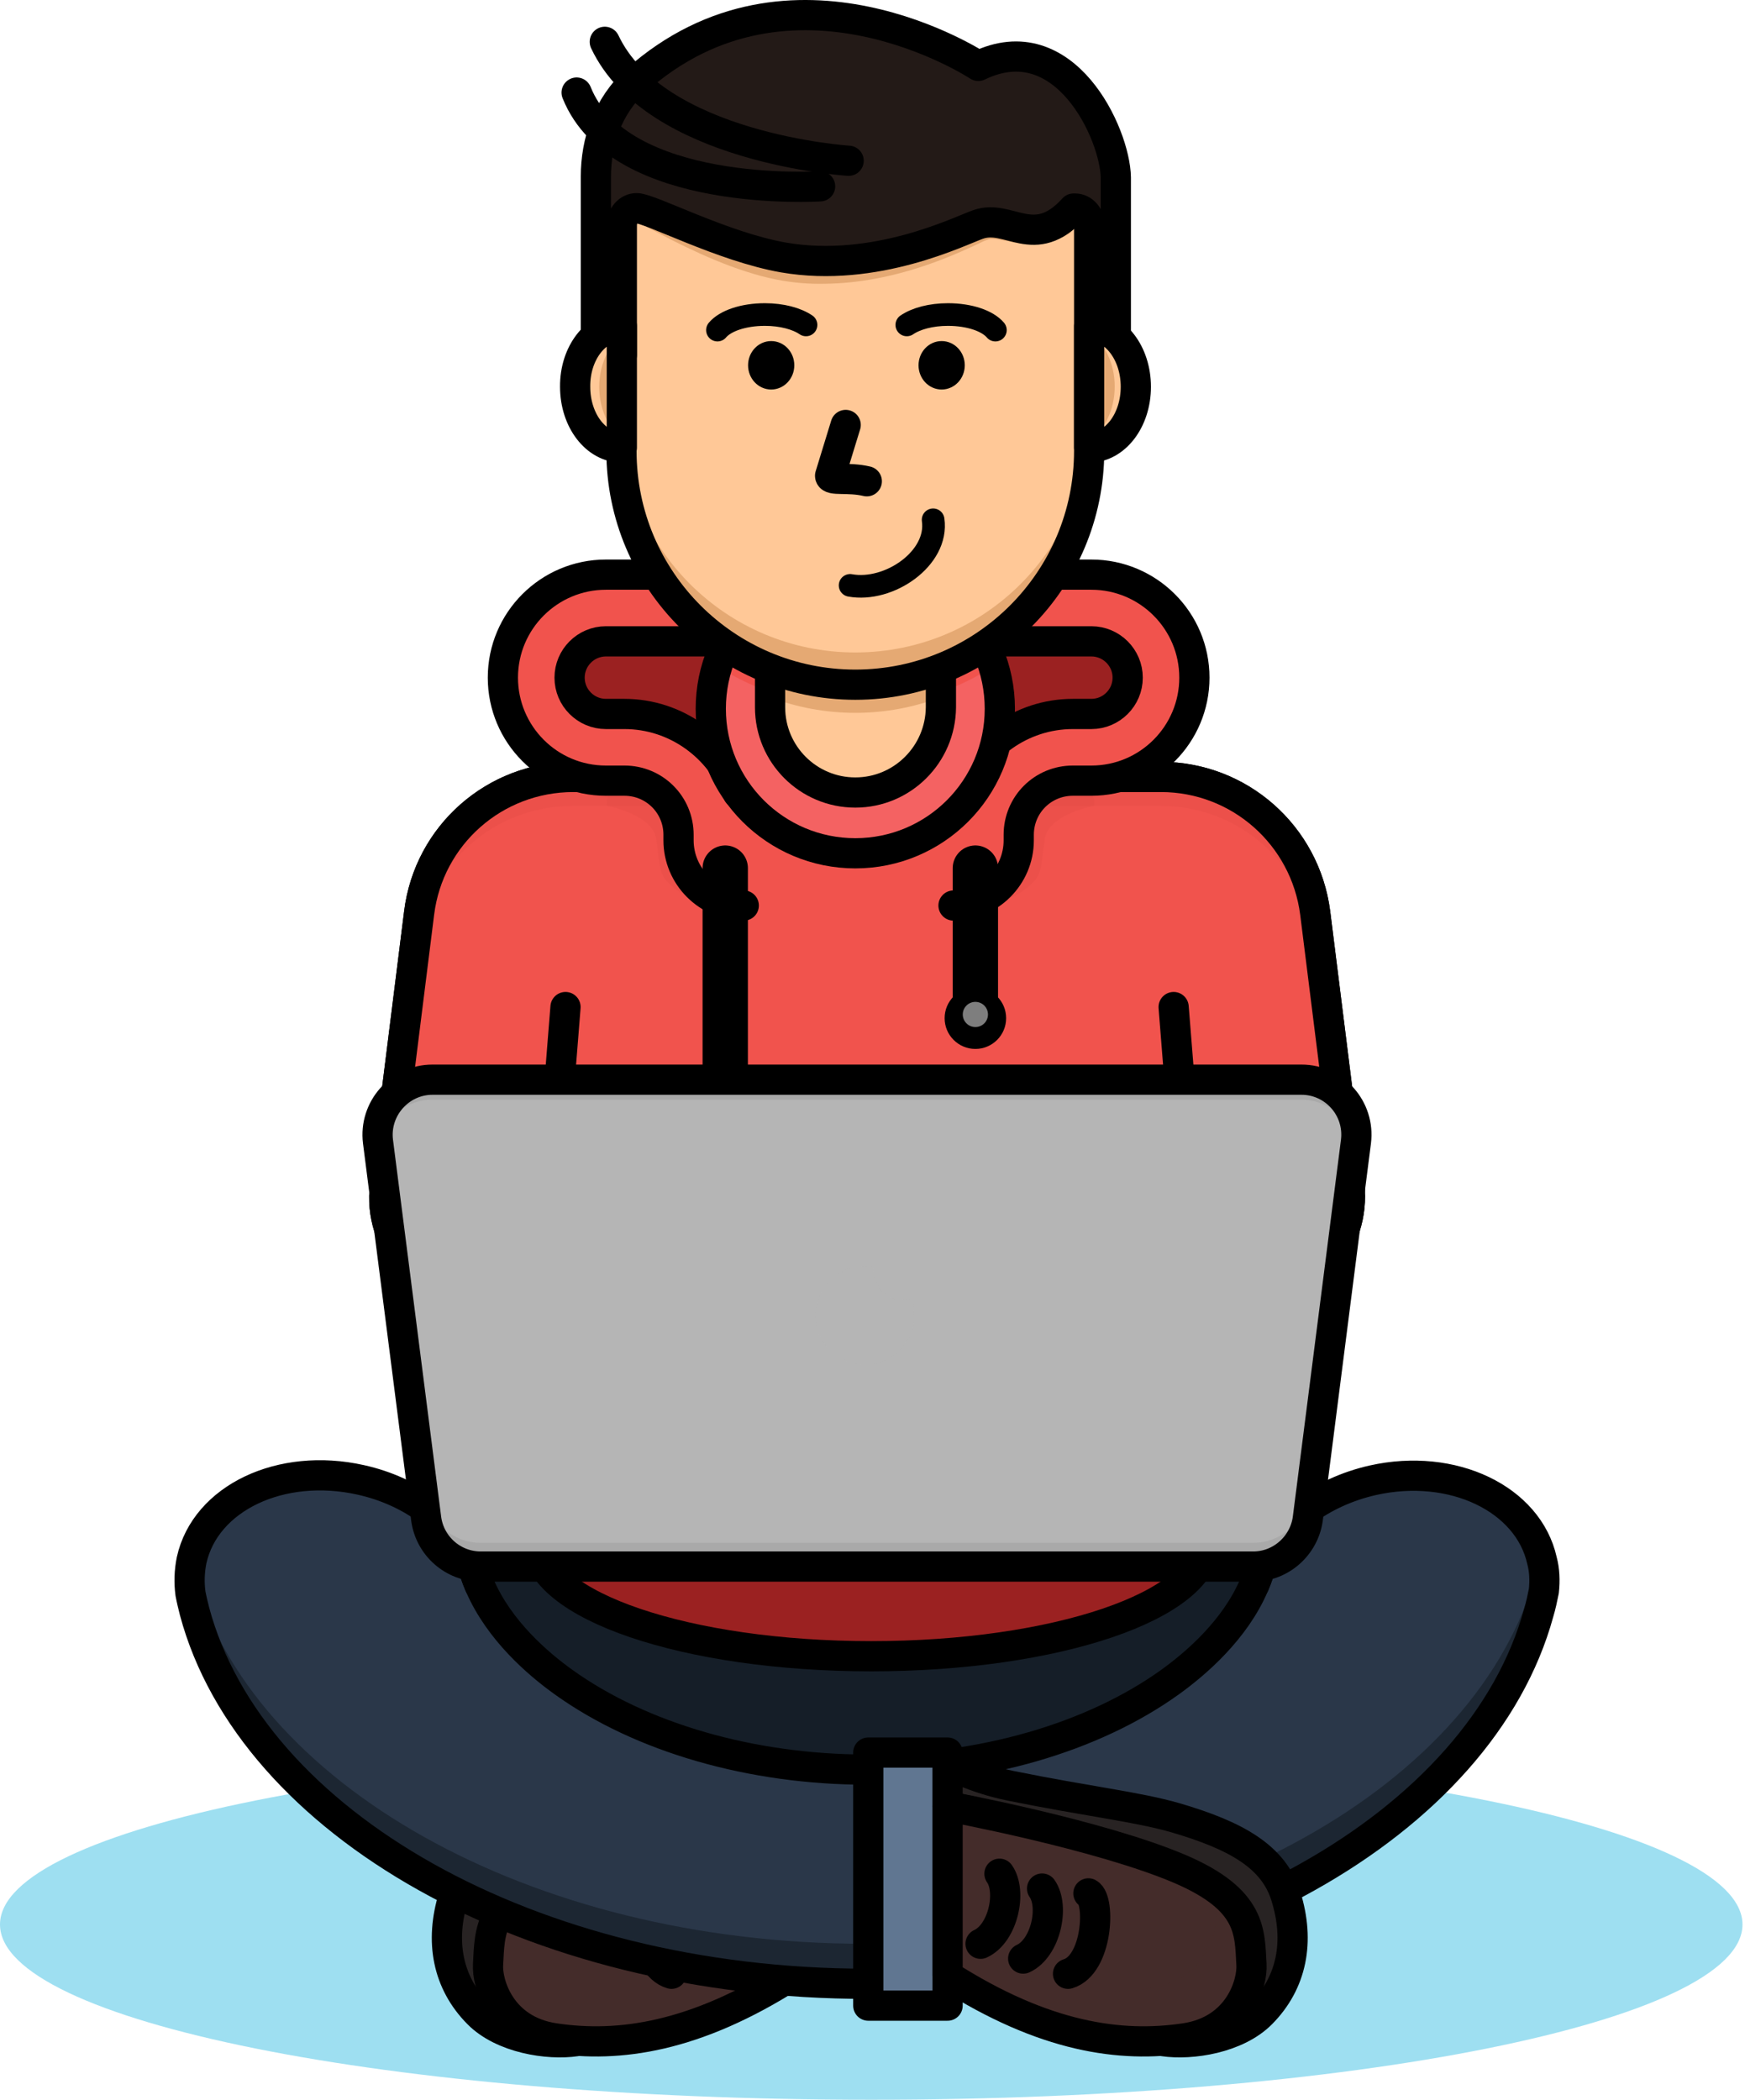 <svg width="231" height="278" viewBox="0 0 231 278" fill="none" xmlns="http://www.w3.org/2000/svg">
<path opacity="0.64" d="M115.333 278C179.03 278 230.667 267.611 230.667 254.796C230.667 241.981 179.03 231.592 115.333 231.592C51.637 231.592 0 241.981 0 254.796C0 267.611 51.637 278 115.333 278Z" fill="#68CCE9"/>
<path d="M60.046 251.068C61.665 245.818 66.62 243.022 74.665 240.667C79.767 239.196 86.242 238.509 96.397 236.449C101.352 235.467 104.835 233.505 104.835 233.505V239.147C104.835 239.147 71.231 245.769 65.982 254.453C63.431 258.72 64.216 269.17 76.235 270.249C72.555 270.789 66.521 269.856 63.284 266.57C59.261 262.498 58.182 257.053 60.046 251.068Z" fill="#282323" stroke="black" stroke-width="4" stroke-miterlimit="10" stroke-linecap="round" stroke-linejoin="round"/>
<path d="M104.835 239.147C104.835 239.147 84.722 242.875 73.978 247.486C64.559 251.558 64.853 255.777 64.608 260.094C64.461 262.596 66.227 268.777 73.389 269.857C81.925 271.132 91.982 269.758 104.835 261.566C104.835 241.501 104.835 239.147 104.835 239.147Z" fill="#442C2A"/>
<path opacity="0.37" d="M64.608 260.094C64.804 256.611 64.657 253.177 69.563 249.841C69.367 251.068 69.318 252.245 69.269 253.471C69.121 255.973 75.156 252.736 82.318 253.766C89.775 254.894 94.19 263.43 104.835 257.69C104.835 258.917 104.835 260.192 104.835 261.517C91.982 269.709 81.925 271.034 73.389 269.807C66.227 268.777 64.461 262.547 64.608 260.094Z" fill="#442C2A"/>
<path d="M104.835 239.147C104.835 239.147 84.722 242.875 73.978 247.486C64.559 251.558 64.853 255.777 64.608 260.094C64.461 262.596 66.227 268.777 73.389 269.857C81.925 271.132 91.982 269.758 104.835 261.566C104.835 241.501 104.835 239.147 104.835 239.147Z" stroke="black" stroke-width="4" stroke-miterlimit="10" stroke-linecap="round" stroke-linejoin="round"/>
<path d="M86.194 250.675C84.575 251.558 84.967 260.143 88.892 261.321" stroke="black" stroke-width="4" stroke-miterlimit="10" stroke-linecap="round" stroke-linejoin="round"/>
<path d="M92.326 250.037C90.658 252.392 91.835 257.936 94.828 259.309" stroke="black" stroke-width="4" stroke-miterlimit="10" stroke-linecap="round" stroke-linejoin="round"/>
<path d="M97.967 248.075C96.299 250.43 97.477 255.973 100.469 257.347" stroke="black" stroke-width="4" stroke-miterlimit="10" stroke-linecap="round" stroke-linejoin="round"/>
<path d="M155.855 222.663C145.258 230.022 130.198 234.241 114.45 234.241C98.752 234.241 83.642 230.022 73.046 222.663C68.189 219.278 60.046 212.214 60.046 202.795C60.046 193.376 68.189 186.312 73.046 182.927C83.642 175.569 98.703 171.35 114.45 171.35C130.149 171.35 145.258 175.569 155.855 182.927C160.711 186.312 168.855 193.376 168.855 202.795C168.855 212.214 160.711 219.278 155.855 222.663Z" fill="#151E28"/>
<path d="M204.372 210.644C204.176 211.626 203.98 212.558 203.685 213.539C196.032 241.452 159.141 262.645 114.745 262.645C70.25 262.645 33.261 241.354 25.755 213.343C25.559 212.558 25.363 211.773 25.215 210.988C25.019 209.516 25.068 208.044 25.363 206.573C27.178 198.331 37.185 193.573 47.733 195.927C54.65 197.448 60.046 201.716 62.45 206.769C62.695 207.848 63.087 208.927 63.529 209.958C66.08 215.845 71.182 220.26 74.616 222.713C84.869 230.071 99.537 234.29 114.745 234.29C130.002 234.29 144.621 230.071 154.874 222.713C158.357 220.211 163.508 215.746 166.009 209.86C166.402 208.927 166.745 207.897 166.991 206.916C169.345 201.814 174.791 197.546 181.757 195.976C192.304 193.622 202.312 198.429 204.127 206.622C204.47 207.897 204.519 209.271 204.372 210.644Z" fill="#2A3749"/>
<path opacity="0.67" d="M204.127 206.524C204.078 206.278 204.029 206.082 203.931 205.837C203.783 206.622 203.587 207.456 203.342 208.241C195.787 236.154 158.847 257.347 114.499 257.347C70.004 257.347 33.015 236.056 25.51 208.044C25.412 207.75 25.362 207.456 25.264 207.112C25.068 208.388 25.019 209.663 25.215 210.89C25.362 211.675 25.559 212.46 25.755 213.245C33.261 241.256 70.25 262.547 114.745 262.547C159.141 262.547 196.032 241.354 203.685 213.441C203.931 212.509 204.176 211.528 204.372 210.546C204.519 209.271 204.47 207.897 204.127 206.524Z" fill="#151E28"/>
<path d="M204.372 210.644C204.176 211.626 203.98 212.558 203.685 213.539C196.032 241.452 159.141 262.645 114.745 262.645C70.25 262.645 33.261 241.354 25.755 213.343C25.559 212.558 25.363 211.773 25.215 210.988C25.019 209.516 25.068 208.044 25.363 206.573C27.178 198.331 37.185 193.573 47.733 195.927C54.65 197.448 60.046 201.716 62.45 206.769C62.695 207.848 63.087 208.927 63.529 209.958C66.08 215.845 71.182 220.26 74.616 222.713C84.869 230.071 99.537 234.29 114.745 234.29C130.002 234.29 144.621 230.071 154.874 222.713C158.357 220.211 163.508 215.746 166.009 209.86C166.402 208.927 166.745 207.897 166.991 206.916C169.345 201.814 174.791 197.546 181.757 195.976C192.304 193.622 202.312 198.429 204.127 206.622C204.47 207.897 204.519 209.271 204.372 210.644Z" stroke="black" stroke-width="4" stroke-miterlimit="10" stroke-linecap="round" stroke-linejoin="round"/>
<path d="M115.333 219.279C139.745 219.279 159.534 212.558 159.534 204.267C159.534 195.976 139.745 189.256 115.333 189.256C90.922 189.256 71.133 195.976 71.133 204.267C71.133 212.558 90.922 219.279 115.333 219.279Z" fill="#9B2121"/>
<path d="M115.333 219.279C139.745 219.279 159.534 212.558 159.534 204.267C159.534 195.976 139.745 189.256 115.333 189.256C90.922 189.256 71.133 195.976 71.133 204.267C71.133 212.558 90.922 219.279 115.333 219.279Z" stroke="black" stroke-width="4" stroke-miterlimit="10" stroke-linecap="round" stroke-linejoin="round"/>
<path d="M165.666 171.497H63.823C56.023 171.497 49.989 164.678 50.97 156.927L55.483 120.87C56.759 110.568 65.491 102.866 75.891 102.866H153.696C164.047 102.866 172.779 110.568 174.104 120.87L178.617 156.927C179.5 164.678 173.466 171.497 165.666 171.497Z" fill="#F1534D"/>
<path d="M165.666 171.497H63.823C56.023 171.497 49.989 164.678 50.97 156.927L55.483 120.87C56.759 110.568 65.491 102.866 75.891 102.866H153.696C164.047 102.866 172.779 110.568 174.104 120.87L178.617 156.927C179.5 164.678 173.466 171.497 165.666 171.497Z" stroke="black" stroke-width="4" stroke-miterlimit="10" stroke-linecap="round" stroke-linejoin="round"/>
<path d="M74.861 133.33L73.88 145.644" stroke="black" stroke-width="4" stroke-miterlimit="10" stroke-linecap="round" stroke-linejoin="round"/>
<path d="M155.364 133.33L156.345 145.644" stroke="black" stroke-width="4" stroke-miterlimit="10" stroke-linecap="round" stroke-linejoin="round"/>
<path d="M165.666 171.497H63.823C56.023 171.497 49.989 164.678 50.97 156.927L55.483 120.87C56.759 110.568 65.491 102.866 75.891 102.866H153.696C164.047 102.866 172.779 110.568 174.104 120.87L178.617 156.927C179.5 164.678 173.466 171.497 165.666 171.497Z" fill="#F1534D"/>
<g opacity="0.24">
<path opacity="0.24" d="M55.435 124.696C56.71 114.394 65.442 106.692 75.842 106.692H153.647C163.998 106.692 172.73 114.394 174.055 124.696L178.519 160.459C178.666 159.331 178.715 158.153 178.568 156.927L174.055 120.87C172.779 110.568 164.047 102.866 153.647 102.866H75.842C65.491 102.866 56.759 110.568 55.435 120.87L50.921 156.927C50.774 158.104 50.774 159.282 50.97 160.459L55.435 124.696Z" fill="#9B2121"/>
<path opacity="0.24" d="M80.356 106.692C80.356 106.692 86.39 107.772 86.88 111.108C87.273 113.806 87.224 115.572 88.254 116.651C89.284 117.73 91.688 119.938 96.544 119.938C93.846 117.24 93.797 107.772 93.061 107.772C92.374 107.772 90.609 103.062 90.609 103.062L88.254 101.983C88.303 101.983 79.62 103.062 80.356 106.692Z" fill="#9B2121"/>
<path opacity="0.24" d="M144.817 106.692C144.817 106.692 138.783 107.772 138.292 111.108C137.899 113.806 137.949 115.572 136.918 116.651C135.888 117.681 133.484 119.938 128.628 119.938C131.326 117.24 131.375 107.772 132.111 107.772C132.798 107.772 134.564 103.062 134.564 103.062L136.918 101.983C136.869 101.983 145.552 103.062 144.817 106.692Z" fill="#9B2121"/>
</g>
<path d="M165.666 171.497H63.823C56.023 171.497 49.989 164.678 50.97 156.927L55.483 120.87C56.759 110.568 65.491 102.866 75.891 102.866H153.696C164.047 102.866 172.779 110.568 174.104 120.87L178.617 156.927C179.5 164.678 173.466 171.497 165.666 171.497Z" stroke="black" stroke-width="4" stroke-miterlimit="10" stroke-linecap="round" stroke-linejoin="round"/>
<path d="M74.861 133.33L73.88 145.644" stroke="black" stroke-width="4" stroke-miterlimit="10" stroke-linecap="round" stroke-linejoin="round"/>
<path d="M155.364 133.33L156.345 145.644" stroke="black" stroke-width="4" stroke-miterlimit="10" stroke-linecap="round" stroke-linejoin="round"/>
<path d="M101.646 82.36L85.507 81.526L77.952 82.36C77.952 82.36 72.899 86.137 72.899 87.168C72.899 88.198 73.389 96.587 73.389 96.587C73.389 96.587 85.31 98.205 86.586 99.432C87.861 100.658 95.416 107.723 95.416 107.723L102.726 104.877L106.552 94.673L101.646 82.36Z" fill="#9B2121"/>
<path d="M98.801 76.13H80.159C72.654 76.13 66.522 82.213 66.522 89.767C66.522 97.273 72.605 103.405 80.159 103.405H82.612C86.586 103.405 89.775 106.594 89.775 110.568V111.304C89.775 116.062 93.65 119.938 98.409 119.938V111.107C98.507 111.107 98.605 111.206 98.605 111.304V110.568C98.605 101.737 91.442 94.575 82.612 94.575H80.159C77.51 94.575 75.352 92.417 75.352 89.767C75.352 87.118 77.51 84.96 80.159 84.96H98.801V76.13Z" fill="#F1534D"/>
<path d="M97.673 105.024C95.416 98.941 89.529 94.526 82.661 94.526H80.209C77.559 94.526 75.401 92.368 75.401 89.719C75.401 87.07 77.559 84.911 80.209 84.911H98.85V76.081H80.209C72.703 76.081 66.571 82.164 66.571 89.719C66.571 97.224 72.654 103.356 80.209 103.356H82.661C86.635 103.356 89.824 106.545 89.824 110.519V111.255C89.824 116.013 93.699 119.889 98.458 119.889" stroke="black" stroke-width="4" stroke-miterlimit="10" stroke-linecap="round" stroke-linejoin="round"/>
<path d="M122.986 82.36L139.126 81.526L146.681 82.36C146.681 82.36 151.734 86.137 151.734 87.168C151.734 88.198 151.243 96.587 151.243 96.587C151.243 96.587 139.322 98.205 138.047 99.432C136.771 100.707 129.217 107.723 129.217 107.723L121.907 104.877L118.081 94.673L122.986 82.36Z" fill="#9B2121"/>
<path d="M125.832 76.13H144.474C151.979 76.13 158.111 82.213 158.111 89.767C158.111 97.273 152.028 103.405 144.474 103.405H142.021C138.047 103.405 134.858 106.594 134.858 110.568V111.304C134.858 116.062 130.983 119.938 126.224 119.938V111.107C126.126 111.107 126.028 111.206 126.028 111.304V110.568C126.028 101.737 133.19 94.575 142.021 94.575H144.474C147.123 94.575 149.281 92.417 149.281 89.767C149.281 87.118 147.123 84.96 144.474 84.96H125.832V76.13Z" fill="#F1534D"/>
<path d="M127.009 105.024C129.266 98.941 135.153 94.526 142.021 94.526H144.474C147.123 94.526 149.281 92.368 149.281 89.719C149.281 87.07 147.123 84.911 144.474 84.911H125.832V76.081H144.474C151.979 76.081 158.111 82.164 158.111 89.719C158.111 97.224 152.028 103.356 144.474 103.356H142.021C138.047 103.356 134.858 106.545 134.858 110.519V111.255C134.858 116.013 130.983 119.889 126.224 119.889" stroke="black" stroke-width="4" stroke-miterlimit="10" stroke-linecap="round" stroke-linejoin="round"/>
<path d="M113.224 112.972C123.79 112.972 132.356 104.406 132.356 93.839C132.356 83.273 123.79 74.707 113.224 74.707C102.657 74.707 94.092 83.273 94.092 93.839C94.092 104.406 102.657 112.972 113.224 112.972Z" fill="#F46262"/>
<path d="M94.925 88.198C100.224 91.583 106.503 93.594 113.224 93.594C119.945 93.594 126.224 91.632 131.522 88.198C129.118 80.349 121.858 74.658 113.224 74.658C104.639 74.707 97.329 80.398 94.925 88.198Z" fill="#F1534D"/>
<path d="M113.224 112.972C123.79 112.972 132.356 104.406 132.356 93.839C132.356 83.273 123.79 74.707 113.224 74.707C102.657 74.707 94.092 83.273 94.092 93.839C94.092 104.406 102.657 112.972 113.224 112.972Z" stroke="black" stroke-width="4" stroke-miterlimit="10" stroke-linecap="round" stroke-linejoin="round"/>
<path d="M113.224 104.926C106.994 104.926 101.941 99.873 101.941 93.643V85.205C101.941 83.635 103.216 82.36 104.786 82.36H121.711C123.281 82.36 124.556 83.635 124.556 85.205V93.643C124.507 99.873 119.454 104.926 113.224 104.926Z" fill="#FFC897"/>
<path d="M121.711 82.36H104.786C103.216 82.36 101.941 83.734 101.941 85.401V92.319C105.473 93.643 109.25 94.379 113.224 94.379C117.197 94.379 120.975 93.643 124.507 92.319V85.401C124.507 83.734 123.231 82.36 121.711 82.36Z" fill="#E5A973"/>
<path d="M113.224 104.926C106.994 104.926 101.941 99.873 101.941 93.643V85.205C101.941 83.635 103.216 82.36 104.786 82.36H121.711C123.281 82.36 124.556 83.635 124.556 85.205V93.643C124.507 99.873 119.454 104.926 113.224 104.926Z" stroke="black" stroke-width="4" stroke-miterlimit="10" stroke-linecap="round" stroke-linejoin="round"/>
<path d="M125.439 232.033H114.941V265.539H125.439V232.033Z" fill="#607691"/>
<path d="M125.439 232.033H114.941V265.539H125.439V232.033Z" stroke="black" stroke-width="4" stroke-miterlimit="10" stroke-linecap="round" stroke-linejoin="round"/>
<path d="M63.48 209.86C63.038 208.829 62.695 207.799 62.401 206.671C62.94 207.75 63.284 208.78 63.48 209.86Z" stroke="black" stroke-width="4" stroke-miterlimit="10" stroke-linecap="round" stroke-linejoin="round"/>
<path d="M166.059 209.761C166.255 208.731 166.598 207.75 167.04 206.818C166.794 207.848 166.451 208.829 166.059 209.761Z" stroke="black" stroke-width="4" stroke-miterlimit="10" stroke-linecap="round" stroke-linejoin="round"/>
<path d="M165.911 207.407H63.627C59.997 207.407 56.906 204.709 56.416 201.078L50.038 151.138C49.499 146.821 52.884 142.946 57.25 142.946H172.289C176.655 142.946 180.04 146.772 179.5 151.138L173.123 201.078C172.632 204.659 169.542 207.407 165.911 207.407Z" fill="#B5B5B5"/>
<path opacity="0.21" d="M173.074 197.939C172.632 201.569 169.542 204.267 165.862 204.267H63.627C59.997 204.267 56.906 201.569 56.416 197.939L50.136 148.734C49.989 149.519 49.94 150.304 50.038 151.138L56.416 201.078C56.857 204.709 59.948 207.407 63.627 207.407H165.911C169.542 207.407 172.632 204.709 173.123 201.078L179.5 151.138C179.598 150.304 179.549 149.519 179.402 148.734L173.074 197.939Z" fill="#7E7E7E"/>
<path opacity="0.21" d="M50.087 151.58C50.676 148.244 53.62 145.595 57.201 145.595H172.24C175.87 145.595 178.764 148.195 179.353 151.58L179.402 151.089C179.942 146.772 176.557 142.896 172.191 142.896H57.25C52.884 142.896 49.499 146.723 50.038 151.089L50.087 151.58Z" fill="#7E7E7E"/>
<path d="M165.911 207.407H63.627C59.997 207.407 56.906 204.709 56.416 201.078L50.038 151.138C49.499 146.821 52.884 142.946 57.25 142.946H172.289C176.655 142.946 180.04 146.772 179.5 151.138L173.123 201.078C172.632 204.659 169.542 207.407 165.911 207.407Z" stroke="black" stroke-width="4" stroke-miterlimit="10" stroke-linecap="round" stroke-linejoin="round"/>
<path opacity="0.66" d="M119.601 172.135C117.394 172.135 115.628 170.369 115.628 168.161C115.628 168.014 115.628 167.867 115.677 167.719C115.284 167.67 114.892 167.621 114.499 167.621C110.918 167.621 107.975 170.565 107.975 174.146C107.975 177.727 110.918 180.671 114.499 180.671C118.081 180.671 121.024 177.727 121.024 174.146C121.024 173.41 120.877 172.674 120.681 171.987C120.337 172.036 119.994 172.135 119.601 172.135Z" fill="#B5B5B5"/>
<path d="M170.228 251.068C168.61 245.818 163.655 243.022 155.609 240.667C150.507 239.196 144.032 238.509 133.877 236.449C128.922 235.467 125.439 233.505 125.439 233.505V239.147C125.439 239.147 159.043 245.769 164.292 254.453C166.843 258.72 166.059 269.17 154.04 270.249C157.719 270.789 163.753 269.856 166.991 266.57C171.013 262.498 172.093 257.053 170.228 251.068Z" fill="#282323" stroke="black" stroke-width="4" stroke-miterlimit="10" stroke-linecap="round" stroke-linejoin="round"/>
<path d="M125.439 239.147C125.439 239.147 145.553 242.875 156.296 247.486C165.715 251.558 165.421 255.777 165.666 260.094C165.813 262.596 164.047 268.777 156.885 269.857C148.349 271.132 138.292 269.758 125.439 261.566C125.439 241.501 125.439 239.147 125.439 239.147Z" fill="#442C2A"/>
<path opacity="0.37" d="M165.666 260.094C165.47 256.611 165.617 253.177 160.711 249.841C160.908 251.068 160.957 252.245 161.006 253.471C161.153 255.973 159.387 262.155 152.224 263.234C144.768 264.362 136.085 263.43 125.439 257.69C125.439 258.917 125.439 260.192 125.439 261.517C138.292 269.709 148.349 271.034 156.885 269.807C164.096 268.777 165.813 262.547 165.666 260.094Z" fill="#442C2A"/>
<path d="M125.439 239.147C125.439 239.147 145.553 242.875 156.296 247.486C165.715 251.558 165.421 255.777 165.666 260.094C165.813 262.596 164.047 268.777 156.885 269.857C148.349 271.132 138.292 269.758 125.439 261.566C125.439 241.501 125.439 239.147 125.439 239.147Z" stroke="black" stroke-width="4" stroke-miterlimit="10" stroke-linecap="round" stroke-linejoin="round"/>
<path d="M144.081 250.675C145.7 251.558 145.307 260.143 141.383 261.321" stroke="black" stroke-width="4" stroke-miterlimit="10" stroke-linecap="round" stroke-linejoin="round"/>
<path d="M137.949 250.037C139.617 252.392 138.439 257.936 135.447 259.309" stroke="black" stroke-width="4" stroke-miterlimit="10" stroke-linecap="round" stroke-linejoin="round"/>
<path d="M132.307 248.075C133.975 250.43 132.798 255.973 129.805 257.347" stroke="black" stroke-width="4" stroke-miterlimit="10" stroke-linecap="round" stroke-linejoin="round"/>
<path d="M96.005 114.934V141.032" stroke="black" stroke-width="6" stroke-miterlimit="10" stroke-linecap="round" stroke-linejoin="round"/>
<path d="M129.118 114.934V133.33" stroke="black" stroke-width="6" stroke-miterlimit="10" stroke-linecap="round" stroke-linejoin="round"/>
<path d="M129.118 138.874C131.367 138.874 133.19 137.051 133.19 134.802C133.19 132.553 131.367 130.73 129.118 130.73C126.87 130.73 125.047 132.553 125.047 134.802C125.047 137.051 126.87 138.874 129.118 138.874Z" fill="black"/>
<path d="M129.118 135.979C130.04 135.979 130.786 135.233 130.786 134.312C130.786 133.39 130.04 132.644 129.118 132.644C128.197 132.644 127.45 133.39 127.45 134.312C127.45 135.233 128.197 135.979 129.118 135.979Z" fill="#7E7E7E"/>
<path d="M113.224 90.651C96.152 90.651 82.269 76.817 82.269 59.696V23.786H144.179V59.696C144.179 76.767 130.345 90.651 113.224 90.651Z" fill="#FFC897"/>
<path d="M113.224 86.383C96.152 86.383 82.269 72.549 82.269 55.428V59.696C82.269 76.767 96.103 90.651 113.224 90.651C130.296 90.651 144.179 76.817 144.179 59.696V55.428C144.179 72.499 130.345 86.383 113.224 86.383Z" fill="#E5A973"/>
<path d="M113.224 90.651C96.152 90.651 82.269 76.817 82.269 59.696V23.786H144.179V59.696C144.179 76.767 130.345 90.651 113.224 90.651Z" stroke="black" stroke-width="4" stroke-miterlimit="10" stroke-linecap="round" stroke-linejoin="round"/>
<path d="M144.424 27.367C144.326 25.699 144.228 23.982 144.179 22.314C123.575 23.295 102.873 23.148 82.318 21.333C82.171 23.246 82.073 25.159 81.925 27.073C82.858 27.907 83.839 28.79 84.771 29.623C85.556 30.016 86.586 30.556 87.518 31.046C91.639 33.205 97.379 35.952 102.873 37.031C104.884 37.424 106.994 37.62 109.152 37.571C118.424 37.473 126.224 33.793 129.511 32.273C130.002 32.027 130.394 31.831 130.639 31.782C130.836 31.684 131.032 31.635 131.326 31.635C131.915 31.635 132.602 31.782 133.436 31.929C134.515 32.175 135.79 32.42 137.213 32.322C138.832 32.224 140.304 31.733 141.726 30.801C142.56 29.624 143.492 28.495 144.424 27.367Z" fill="#E5A973"/>
<path d="M129.511 8.725C129.511 8.725 104.737 -7.611 84.231 10.638C80.405 14.023 78.884 18.88 78.884 23.344V46.99H82.318V29.82C82.318 28.544 83.201 27.563 84.28 27.563C86.046 27.563 95.612 32.665 103.707 34.088C115.922 36.197 127.058 30.556 129.462 29.722C133.583 28.25 136.918 33.352 142.118 27.612H142.315C143.394 27.612 144.277 28.642 144.277 29.869V47.039H147.711V23.491C147.613 17.703 140.941 3.182 129.511 8.725Z" fill="#231A17"/>
<g opacity="0.34">
<path opacity="0.34" d="M82.269 43.752H78.835V46.99H82.269V43.752Z" fill="#231A17"/>
<path opacity="0.34" d="M147.613 43.752H144.179V46.99H147.613V43.752Z" fill="#231A17"/>
</g>
<path d="M129.511 8.725C129.511 8.725 104.737 -7.611 84.231 10.638C80.405 14.023 78.884 18.88 78.884 23.344V46.99H82.318V29.82C82.318 28.544 83.201 27.563 84.28 27.563C86.046 27.563 95.612 32.665 103.707 34.088C115.922 36.197 127.058 30.556 129.462 29.722C133.583 28.25 136.918 33.352 142.118 27.612H142.315C143.394 27.612 144.277 28.642 144.277 29.869V47.039H147.711V23.491C147.613 17.703 140.941 3.182 129.511 8.725Z" stroke="black" stroke-width="4" stroke-miterlimit="10" stroke-linecap="round" stroke-linejoin="round"/>
<path d="M108.564 24.669C108.564 24.669 81.975 26.386 76.333 12.257" stroke="black" stroke-width="4" stroke-miterlimit="10" stroke-linecap="round" stroke-linejoin="round"/>
<path d="M112.341 21.284C112.341 21.284 86.733 19.665 80.061 5.536" stroke="black" stroke-width="4" stroke-miterlimit="10" stroke-linecap="round" stroke-linejoin="round"/>
<path d="M144.179 43.163V59.254C147.613 59.254 150.36 55.673 150.36 51.209C150.36 46.745 147.613 43.163 144.179 43.163Z" fill="#FFC897"/>
<path d="M144.179 44.046V58.322C146.19 56.997 147.564 54.299 147.564 51.16C147.564 48.069 146.19 45.371 144.179 44.046Z" fill="#E5A973"/>
<path d="M144.179 43.163V59.254C147.613 59.254 150.36 55.673 150.36 51.209C150.36 46.745 147.613 43.163 144.179 43.163Z" stroke="black" stroke-width="4" stroke-miterlimit="10" stroke-linecap="round" stroke-linejoin="round"/>
<path d="M82.318 43.163V59.254C78.884 59.254 76.137 55.673 76.137 51.209C76.088 46.745 78.884 43.163 82.318 43.163Z" fill="#FFC897"/>
<path d="M82.318 44.341C80.552 45.763 79.325 48.314 79.325 51.209C79.325 54.103 80.503 56.654 82.318 58.077V44.341Z" fill="#E5A973"/>
<path d="M82.318 43.163V59.254C78.884 59.254 76.137 55.673 76.137 51.209C76.088 46.745 78.884 43.163 82.318 43.163Z" stroke="black" stroke-width="4" stroke-miterlimit="10" stroke-linecap="round" stroke-linejoin="round"/>
<path d="M111.949 56.262L109.888 62.982C109.888 63.718 112.292 63.13 114.745 63.718" stroke="black" stroke-width="4" stroke-miterlimit="10" stroke-linecap="round" stroke-linejoin="round"/>
<path d="M123.526 68.82C124.262 73.922 117.688 78.435 112.537 77.503" stroke="black" stroke-width="3" stroke-miterlimit="10" stroke-linecap="round" stroke-linejoin="round"/>
<path d="M102.088 50.571C103.226 50.571 104.148 49.582 104.148 48.363C104.148 47.144 103.226 46.156 102.088 46.156C100.95 46.156 100.028 47.144 100.028 48.363C100.028 49.582 100.95 50.571 102.088 50.571Z" stroke="black" stroke-width="2" stroke-miterlimit="10" stroke-linecap="round" stroke-linejoin="round"/>
<path d="M102.088 50.571C103.226 50.571 104.148 49.582 104.148 48.363C104.148 47.144 103.226 46.156 102.088 46.156C100.95 46.156 100.028 47.144 100.028 48.363C100.028 49.582 100.95 50.571 102.088 50.571Z" fill="black"/>
<path d="M94.975 43.703C96.005 42.477 98.409 41.643 101.254 41.643C103.511 41.643 105.473 42.182 106.699 43.016" stroke="black" stroke-width="3" stroke-miterlimit="10" stroke-linecap="round" stroke-linejoin="round"/>
<path d="M124.654 50.571C125.792 50.571 126.715 49.582 126.715 48.363C126.715 47.144 125.792 46.156 124.654 46.156C123.516 46.156 122.594 47.144 122.594 48.363C122.594 49.582 123.516 50.571 124.654 50.571Z" stroke="black" stroke-width="2" stroke-miterlimit="10" stroke-linecap="round" stroke-linejoin="round"/>
<path d="M124.654 50.571C125.792 50.571 126.715 49.582 126.715 48.363C126.715 47.144 125.792 46.156 124.654 46.156C123.516 46.156 122.594 47.144 122.594 48.363C122.594 49.582 123.516 50.571 124.654 50.571Z" fill="black"/>
<path d="M131.768 43.703C130.737 42.477 128.334 41.643 125.488 41.643C123.232 41.643 121.269 42.182 120.043 43.016" stroke="black" stroke-width="3" stroke-miterlimit="10" stroke-linecap="round" stroke-linejoin="round"/>
</svg>
